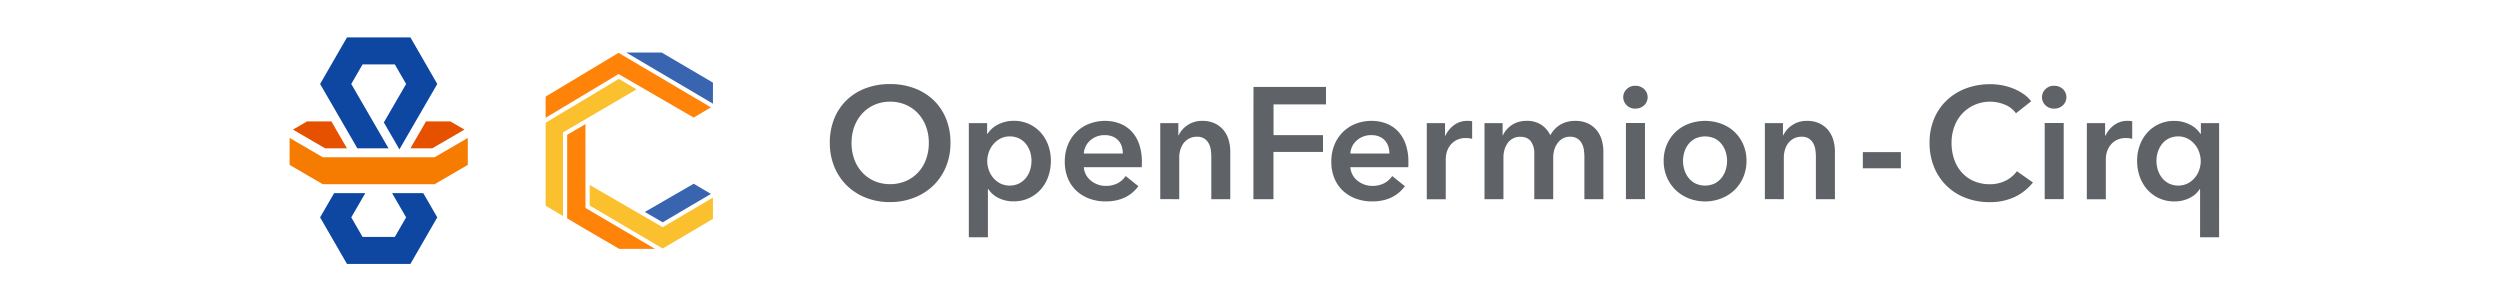 <svg id="Layer_1" data-name="Layer 1" xmlns="http://www.w3.org/2000/svg"
viewBox="0 150 1620.51 195.33"><defs><style>.cls-1{fill:#f57c00;}.cls-2{fill:#e65100;}.cls-3{fill:#0d47a1;}.cls-4{fill:#fbc02d;}.cls-5{fill:#ff8209;}.cls-6{fill:#3965b0;}.cls-7{fill:#5f6368;}</style></defs><title>OF_C</title><polygon class="cls-1" points="287.14 272.14 287.14 272.14 287.14 272.14 287.14 272.14"/><polygon class="cls-2" points="287.14 220.9 287.14 220.91 287.14 220.91 287.14 220.9"/><polygon class="cls-2" points="287.14 225.83 287.14 225.83 287.14 225.83 287.14 225.83"/><polygon class="cls-2" points="301.06 234.01 280.14 246.17 266.02 246.17 276.13 228.7 291.94 228.7 301.06 234.01"/><polygon class="cls-2" points="224.91 246.17 210.79 246.17 189.88 234.01 198.99 228.7 214.81 228.7 224.91 246.17"/><polygon class="cls-3" points="248.81 229.37 263.25 204.43 255.91 191.73 235.03 191.73 227.69 204.43 251.87 246.17 231.66 246.17 207.49 204.43 224.91 174.25 266.04 174.25 283.45 204.43 258.9 246.81 248.81 229.37"/><polygon class="cls-1" points="281.69 251.94 209.25 251.94 187.72 239.41 187.72 256.88 209.25 269.42 281.69 269.42 303.23 256.88 303.23 239.41 281.69 251.94"/><polygon class="cls-3" points="254.16 275.19 263.25 290.9 255.91 303.6 235.03 303.6 227.69 290.9 236.78 275.19 216.58 275.19 207.49 290.9 224.91 321.08 266.04 321.08 283.45 290.9 274.36 275.19 254.16 275.19"/><polygon class="cls-4" points="462.14 278.09 462.14 291.88 429.58 311.08 382.24 283.22 382.24 269.89 428.89 296.88 429.58 297.27 430.26 296.86 462.14 278.09"/><polygon class="cls-5" points="424.55 311.3 401.32 311.3 378.07 297.74 367.64 291.54 367.64 237.39 379.5 230.47 379.5 284.78 380.17 285.17 424.55 311.3"/><polygon class="cls-6" points="462.13 203.56 462.13 217.2 415.79 189.87 405.94 184.04 428.88 184.04 462.13 203.56"/><polygon class="cls-6" points="460.82 275.69 429.56 294.1 417.99 287.39 449.65 269.1 460.82 275.69"/><polygon class="cls-4" points="412.57 207.93 365.63 235.42 364.94 235.82 364.94 290.04 353.68 283.36 353.68 229.57 401.12 201.11 412.57 207.93"/><polygon class="cls-5" points="460.82 219.59 449.65 226.21 401.64 198.4 400.94 198.01 400.24 198.42 353.68 226.33 353.68 212.63 400.95 184.24 460.82 219.59"/><path class="cls-7" d="M537.89,242.54a40.71,40.71,0,0,1,2.93-15.78,34.64,34.64,0,0,1,8.12-12,36,36,0,0,1,12.33-7.61,44.11,44.11,0,0,1,15.57-2.67,44.85,44.85,0,0,1,15.73,2.67A36.45,36.45,0,0,1,605,214.79a34.31,34.31,0,0,1,8.17,12,40.71,40.71,0,0,1,2.93,15.78,40.14,40.14,0,0,1-2.93,15.57A35.9,35.9,0,0,1,605,270.24a37.14,37.14,0,0,1-12.44,7.91A42.66,42.66,0,0,1,576.84,281a42,42,0,0,1-15.57-2.83,36.65,36.65,0,0,1-12.33-7.91,36.27,36.27,0,0,1-8.12-12.13A40.14,40.14,0,0,1,537.89,242.54Zm14.08,0a30.83,30.83,0,0,0,1.8,10.74,25,25,0,0,0,5.14,8.48,23.56,23.56,0,0,0,7.91,5.6,24.94,24.94,0,0,0,10.12,2,25.31,25.31,0,0,0,10.18-2,23.45,23.45,0,0,0,8-5.6,25,25,0,0,0,5.14-8.48,30.88,30.88,0,0,0,1.8-10.74,29.85,29.85,0,0,0-1.8-10.48,25.6,25.6,0,0,0-5.09-8.43,23.57,23.57,0,0,0-7.91-5.65,25,25,0,0,0-10.28-2.06A24.67,24.67,0,0,0,566.72,218a23.68,23.68,0,0,0-7.86,5.65,25.54,25.54,0,0,0-5.09,8.43A29.81,29.81,0,0,0,552,242.54Z"/><path class="cls-7" d="M639.85,229.8v6.89h.31a17.89,17.89,0,0,1,2.42-2.93,16,16,0,0,1,3.65-2.67,23.41,23.41,0,0,1,4.88-2,22.43,22.43,0,0,1,6.12-.77,23,23,0,0,1,17.27,7.5,24.87,24.87,0,0,1,4.93,8.22,29.14,29.14,0,0,1,1.75,10.17,30.35,30.35,0,0,1-1.7,10.23,25.08,25.08,0,0,1-4.83,8.32,23.25,23.25,0,0,1-7.61,5.65,23.49,23.49,0,0,1-10.12,2.11,21.4,21.4,0,0,1-9.61-2.16,16.35,16.35,0,0,1-6.73-5.86h-.21V303.8H628v-74Zm28.78,24.46a19.27,19.27,0,0,0-.87-5.7,16,16,0,0,0-2.62-5.09,13.18,13.18,0,0,0-4.42-3.65,13.44,13.44,0,0,0-6.27-1.39,12.6,12.6,0,0,0-6.06,1.44,15.56,15.56,0,0,0-4.57,3.7,15.76,15.76,0,0,0-2.88,5.14,17.79,17.79,0,0,0-1,5.76,17.33,17.33,0,0,0,1,5.7,15.84,15.84,0,0,0,2.88,5.09,14.83,14.83,0,0,0,4.57,3.65,14.16,14.16,0,0,0,12.33-.05,13.71,13.71,0,0,0,4.42-3.7,15.86,15.86,0,0,0,2.62-5.14A19.76,19.76,0,0,0,668.62,254.26Z"/><path class="cls-7" d="M740.16,255.08v1.64a13.53,13.53,0,0,1-.1,1.65H702.54a12.21,12.21,0,0,0,1.39,4.88,12.39,12.39,0,0,0,3.13,3.8,15.54,15.54,0,0,0,4.42,2.52,14.51,14.51,0,0,0,5.14.92,16.45,16.45,0,0,0,7.81-1.7,14.65,14.65,0,0,0,5.24-4.68l8.22,6.58q-7.3,9.87-21.17,9.87a30.14,30.14,0,0,1-10.59-1.8,24.93,24.93,0,0,1-8.38-5.09,22.93,22.93,0,0,1-5.55-8.07,27.82,27.82,0,0,1-2-10.84,28.32,28.32,0,0,1,2-10.84A24.15,24.15,0,0,1,706,230.26a27.7,27.7,0,0,1,10.33-1.9,26,26,0,0,1,9.51,1.7,20.64,20.64,0,0,1,7.55,5,23.4,23.4,0,0,1,5,8.33A34.38,34.38,0,0,1,740.16,255.08Zm-12.33-5.55a15.21,15.21,0,0,0-.67-4.52,10.08,10.08,0,0,0-5.76-6.42,12.75,12.75,0,0,0-5.19-1,13.87,13.87,0,0,0-9.4,3.34,12.18,12.18,0,0,0-4.27,8.58Z"/><path class="cls-7" d="M752.08,229.8H763.8v7.91H764a15.94,15.94,0,0,1,5.7-6.53,16.4,16.4,0,0,1,9.61-2.83,18.56,18.56,0,0,1,8.27,1.7,16.32,16.32,0,0,1,5.65,4.47,18.1,18.1,0,0,1,3.24,6.37,26.84,26.84,0,0,1,1,7.4v30.83H785.17V251.79a35,35,0,0,0-.31-4.52,12.26,12.26,0,0,0-1.34-4.27,8.88,8.88,0,0,0-2.83-3.13,8.31,8.31,0,0,0-4.78-1.23,10.55,10.55,0,0,0-5.14,1.18,10.91,10.91,0,0,0-3.55,3,13.41,13.41,0,0,0-2.11,4.27,17,17,0,0,0-.72,4.88v27.13H752.08Z"/><path class="cls-7" d="M812.51,206.36h47v11.31h-34v19.94h32.07V248.5H825.46v30.63h-13Z"/><path class="cls-7" d="M912.93,255.08v1.64a13.53,13.53,0,0,1-.1,1.65H875.31a12.21,12.21,0,0,0,1.39,4.88,12.39,12.39,0,0,0,3.13,3.8,15.54,15.54,0,0,0,4.42,2.52,14.51,14.51,0,0,0,5.14.92,16.45,16.45,0,0,0,7.81-1.7,14.65,14.65,0,0,0,5.24-4.68l8.22,6.58q-7.3,9.87-21.17,9.87a30.14,30.14,0,0,1-10.59-1.8,24.93,24.93,0,0,1-8.38-5.09,22.93,22.93,0,0,1-5.55-8.07,27.82,27.82,0,0,1-2-10.84,28.32,28.32,0,0,1,2-10.84,24.15,24.15,0,0,1,13.77-13.67,27.7,27.7,0,0,1,10.33-1.9,26,26,0,0,1,9.51,1.7,20.64,20.64,0,0,1,7.55,5,23.4,23.4,0,0,1,5,8.33A34.38,34.38,0,0,1,912.93,255.08Zm-12.33-5.55a15.21,15.21,0,0,0-.67-4.52,10.08,10.08,0,0,0-5.76-6.42,12.75,12.75,0,0,0-5.19-1,13.87,13.87,0,0,0-9.4,3.34,12.18,12.18,0,0,0-4.27,8.58Z"/><path class="cls-7" d="M924.85,229.8h11.82V238h.21a18,18,0,0,1,5.76-7,14.36,14.36,0,0,1,8.63-2.67q.72,0,1.54.05a5.8,5.8,0,0,1,1.44.26V240a17.47,17.47,0,0,0-2.11-.41,14.66,14.66,0,0,0-1.7-.1,13.07,13.07,0,0,0-6.78,1.54,12.31,12.31,0,0,0-4,3.7,13.22,13.22,0,0,0-2,4.42,17.14,17.14,0,0,0-.51,3.6v26.41H924.85Z"/><path class="cls-7" d="M1021.15,228.36a18.56,18.56,0,0,1,8.27,1.7,16.32,16.32,0,0,1,5.65,4.47,18.1,18.1,0,0,1,3.24,6.37,26.84,26.84,0,0,1,1,7.4v30.83H1027V251.79a35,35,0,0,0-.31-4.52,12.24,12.24,0,0,0-1.34-4.27,8.89,8.89,0,0,0-2.83-3.13,8.31,8.31,0,0,0-4.78-1.23,9.41,9.41,0,0,0-4.93,1.23,10.77,10.77,0,0,0-3.39,3.19,13.66,13.66,0,0,0-2,4.37,19.28,19.28,0,0,0-.62,4.78v26.93H994.53V249.32a12.67,12.67,0,0,0-2.21-7.66q-2.21-3-6.94-3a9.53,9.53,0,0,0-4.83,1.18,10.15,10.15,0,0,0-3.34,3,13.88,13.88,0,0,0-2,4.27,18.2,18.2,0,0,0-.67,4.88v27.13H962.26V229.8H974v7.91h.21a14.59,14.59,0,0,1,2.21-3.5,17.22,17.22,0,0,1,3.29-3,15.64,15.64,0,0,1,4.37-2.11,18.18,18.18,0,0,1,5.45-.77,16.71,16.71,0,0,1,9.56,2.57,17.07,17.07,0,0,1,5.86,6.78,17.61,17.61,0,0,1,6.58-6.94A18.73,18.73,0,0,1,1021.15,228.36Z"/><path class="cls-7" d="M1052.19,213a7.1,7.1,0,0,1,2.21-5.19,7.59,7.59,0,0,1,5.6-2.21,8.16,8.16,0,0,1,5.7,2.11,7.22,7.22,0,0,1,0,10.59,8.15,8.15,0,0,1-5.7,2.11,7.59,7.59,0,0,1-5.6-2.21A7.1,7.1,0,0,1,1052.19,213Zm1.75,16.75h12.33v49.33h-12.33Z"/><path class="cls-7" d="M1078.4,254.26a26.08,26.08,0,0,1,2.11-10.64,24.85,24.85,0,0,1,5.7-8.17,25.14,25.14,0,0,1,8.53-5.24,30.63,30.63,0,0,1,21,0,25.17,25.17,0,0,1,8.53,5.24,24.89,24.89,0,0,1,5.7,8.17,26.11,26.11,0,0,1,2.11,10.64,26.46,26.46,0,0,1-2.11,10.69,25.3,25.3,0,0,1-5.7,8.27,26,26,0,0,1-8.53,5.4,29.11,29.11,0,0,1-21,0,26,26,0,0,1-8.53-5.4,25.26,25.26,0,0,1-5.7-8.27A26.43,26.43,0,0,1,1078.4,254.26Zm12.54,0a19.69,19.69,0,0,0,.87,5.76,15.78,15.78,0,0,0,2.62,5.14,13.69,13.69,0,0,0,4.42,3.7,14.83,14.83,0,0,0,12.74,0,13.72,13.72,0,0,0,4.42-3.7,15.86,15.86,0,0,0,2.62-5.14,19.76,19.76,0,0,0,.87-5.76,19.27,19.27,0,0,0-.87-5.7,16,16,0,0,0-2.62-5.09,13.2,13.2,0,0,0-4.42-3.65,15.32,15.32,0,0,0-12.74,0,13.17,13.17,0,0,0-4.42,3.65,15.9,15.9,0,0,0-2.62,5.09A19.21,19.21,0,0,0,1090.94,254.26Z"/><path class="cls-7" d="M1144,229.8h11.72v7.91h.21a15.94,15.94,0,0,1,5.7-6.53,16.4,16.4,0,0,1,9.61-2.83,18.56,18.56,0,0,1,8.27,1.7,16.32,16.32,0,0,1,5.65,4.47,18.1,18.1,0,0,1,3.24,6.37,26.84,26.84,0,0,1,1,7.4v30.83h-12.33V251.79a35,35,0,0,0-.31-4.52,12.26,12.26,0,0,0-1.34-4.27,8.88,8.88,0,0,0-2.83-3.13,8.31,8.31,0,0,0-4.78-1.23,10.55,10.55,0,0,0-5.14,1.18,10.91,10.91,0,0,0-3.55,3,13.41,13.41,0,0,0-2.11,4.27,17,17,0,0,0-.72,4.88v27.13H1144Z"/><path class="cls-7" d="M1232.17,259.09h-24.67V248.6h24.67Z"/><path class="cls-7" d="M1306.77,223.42a16.59,16.59,0,0,0-7.5-5.7,25.18,25.18,0,0,0-19.32.26,24.09,24.09,0,0,0-8,5.65,25.09,25.09,0,0,0-5.14,8.43,29.81,29.81,0,0,0-1.8,10.48,32.41,32.41,0,0,0,1.75,10.89,24.56,24.56,0,0,0,5,8.48,22.36,22.36,0,0,0,7.76,5.5,25.4,25.4,0,0,0,10.18,2,22.49,22.49,0,0,0,10.38-2.31,20.29,20.29,0,0,0,7.3-6.12l10.38,7.3a33.24,33.24,0,0,1-11.82,9.4,37.53,37.53,0,0,1-16.34,3.34,42.25,42.25,0,0,1-15.67-2.83,35.43,35.43,0,0,1-20.3-20,40.77,40.77,0,0,1-2.88-15.57,39.49,39.49,0,0,1,3-15.78,35.12,35.12,0,0,1,8.32-12,37,37,0,0,1,12.49-7.61,44.53,44.53,0,0,1,15.62-2.67,42.22,42.22,0,0,1,7.3.67,37.24,37.24,0,0,1,7.3,2.06,35.36,35.36,0,0,1,6.58,3.44,21.2,21.2,0,0,1,5.24,4.93Z"/><path class="cls-7" d="M1323.63,213a7.1,7.1,0,0,1,2.21-5.19,7.59,7.59,0,0,1,5.6-2.21,8.16,8.16,0,0,1,5.7,2.11,7.22,7.22,0,0,1,0,10.59,8.15,8.15,0,0,1-5.7,2.11,7.59,7.59,0,0,1-5.6-2.21A7.1,7.1,0,0,1,1323.63,213Zm1.75,16.75h12.33v49.33h-12.33Z"/><path class="cls-7" d="M1352.71,229.8h11.82V238h.21a18,18,0,0,1,5.76-7,14.36,14.36,0,0,1,8.63-2.67q.72,0,1.54.05a5.8,5.8,0,0,1,1.44.26V240a17.47,17.47,0,0,0-2.11-.41,14.66,14.66,0,0,0-1.7-.1,13.07,13.07,0,0,0-6.78,1.54,12.31,12.31,0,0,0-4,3.7,13.22,13.22,0,0,0-2,4.42,17.14,17.14,0,0,0-.51,3.6v26.41h-12.33Z"/><path class="cls-7" d="M1438.43,303.8H1426.1V272.55h-.21a16.38,16.38,0,0,1-6.73,5.86,21.4,21.4,0,0,1-9.61,2.16,23.48,23.48,0,0,1-10.12-2.11,23.22,23.22,0,0,1-7.61-5.65,25.07,25.07,0,0,1-4.83-8.32,30.35,30.35,0,0,1-1.7-10.23,29.11,29.11,0,0,1,1.75-10.17,24.84,24.84,0,0,1,4.93-8.22,23,23,0,0,1,17.27-7.5,22.43,22.43,0,0,1,6.12.77,23.41,23.41,0,0,1,4.88,2,16,16,0,0,1,3.65,2.67,17.94,17.94,0,0,1,2.42,2.93h.31V229.8h11.82Zm-40.6-49.54a19.69,19.69,0,0,0,.87,5.76,15.8,15.8,0,0,0,2.62,5.14,13.68,13.68,0,0,0,4.42,3.7,14.16,14.16,0,0,0,12.33.05,14.86,14.86,0,0,0,4.57-3.65,15.89,15.89,0,0,0,2.88-5.09,17.39,17.39,0,0,0,1-5.7,17.84,17.84,0,0,0-1-5.76,15.82,15.82,0,0,0-2.88-5.14,15.59,15.59,0,0,0-4.57-3.7,12.6,12.6,0,0,0-6.06-1.44,13.42,13.42,0,0,0-6.27,1.39,13.16,13.16,0,0,0-4.42,3.65,15.92,15.92,0,0,0-2.62,5.09A19.21,19.21,0,0,0,1397.83,254.26Z"/></svg>
